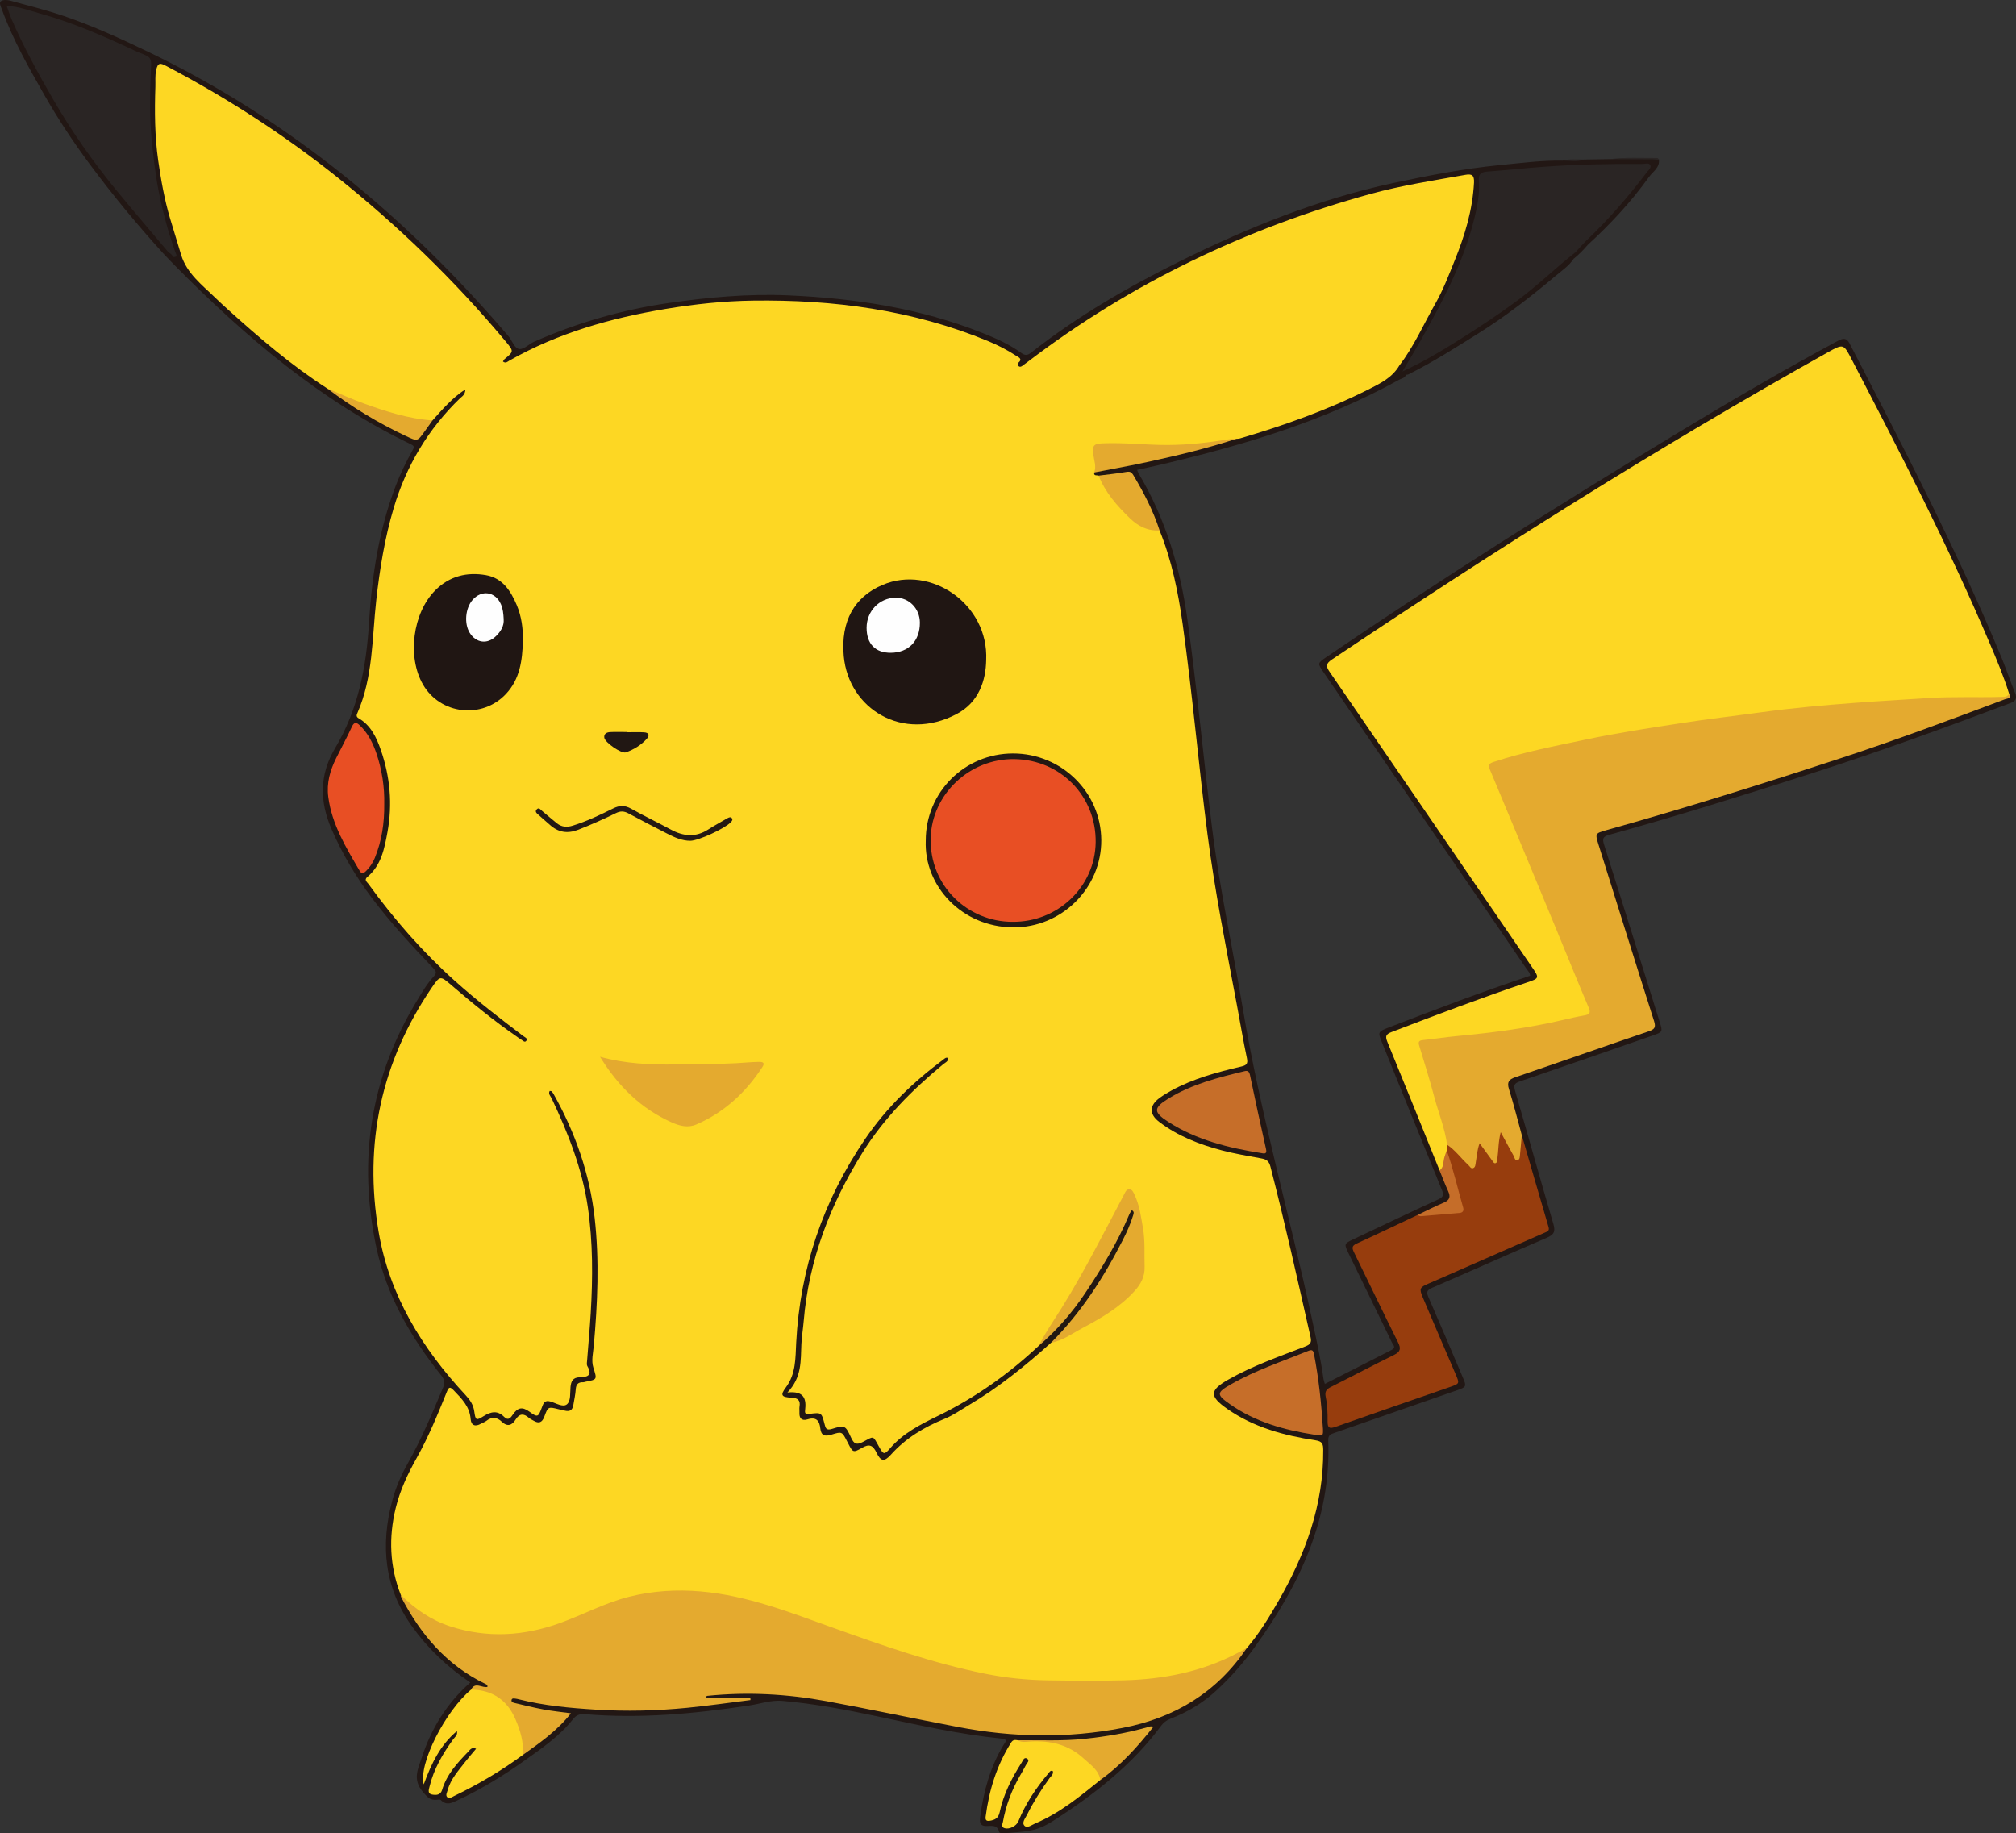 <?xml version="1.0" encoding="UTF-8"?>
<svg xmlns="http://www.w3.org/2000/svg" xmlns:xlink="http://www.w3.org/1999/xlink" width="303.13pt" height="275.66pt" viewBox="0 0 303.13 275.66" version="1.1">
<rect x="0" y="0" width="303.13" height="275.66" fill="#333333" stroke="none"/>
<defs>
<clipPath id="clip1">
  <path d="M 24 37 L 303.129 37 L 303.129 275.66 L 24 275.66 Z M 24 37 "/>
</clipPath>
</defs>
<g id="surface1">
<g clip-path="url(#clip1)" clip-rule="nonzero">
<path style=" stroke:none;fill-rule:evenodd;fill:rgb(13.33%,9.009%,7.835%);fill-opacity:1;" d="M 211.391 56.348 C 211.266 56.844 210.777 56.879 210.426 57.07 C 199.16 63.32 186.957 66.945 174.504 69.867 C 173.352 70.141 172.191 70.383 170.977 70.652 C 171.055 70.84 171.105 71.016 171.195 71.172 C 175.227 77.941 177.445 85.309 178.531 93.074 C 179.996 103.527 180.945 114.039 182.25 124.508 C 183.387 133.613 185.355 142.582 186.867 151.625 C 189.488 167.32 193.891 182.609 197.23 198.141 C 197.887 201.203 198.586 204.258 199.008 207.363 C 199.039 207.582 199.129 207.793 199.211 208.086 C 202.598 206.359 205.922 204.656 209.254 202.969 C 209.977 202.602 209.461 202.199 209.293 201.855 C 207.133 197.387 204.953 192.922 202.781 188.461 C 202.082 187.031 202.09 186.996 203.496 186.332 C 207.746 184.324 211.984 182.297 216.254 180.344 C 217.047 179.977 217.113 179.664 216.801 178.898 C 213.773 171.516 210.785 164.117 207.789 156.723 C 207.164 155.176 207.188 155.125 208.789 154.5 C 215.832 151.762 222.906 149.105 230.07 146.711 C 230.059 146.242 229.746 145.984 229.539 145.68 C 219.371 130.812 209.199 115.949 199.023 101.09 C 198.098 99.738 198.086 99.723 199.461 98.785 C 216.617 87.094 234.191 76.043 251.949 65.285 C 259.988 60.418 268.105 55.676 276.391 51.223 C 277.195 50.789 277.668 50.801 278.121 51.672 C 286.188 67.238 294.305 82.777 301.004 99.004 C 301.699 100.699 302.277 102.441 302.969 104.137 C 303.328 105.016 303.109 105.406 302.215 105.742 C 292.352 109.449 282.453 113.059 272.414 116.277 C 262.309 119.516 252.184 122.699 241.953 125.52 C 240.992 125.785 240.914 126.125 241.195 127.008 C 244.008 135.887 246.777 144.781 249.559 153.672 C 250.02 155.133 250.004 155.172 248.52 155.688 C 241.848 158.004 235.18 160.336 228.496 162.609 C 227.668 162.891 227.578 163.195 227.805 163.988 C 229.746 170.66 231.602 177.355 233.566 184.023 C 233.914 185.207 233.641 185.652 232.535 186.125 C 226.777 188.586 221.066 191.16 215.316 193.641 C 214.48 194.004 214.484 194.352 214.801 195.078 C 216.559 199.102 218.27 203.148 219.988 207.188 C 220.52 208.426 220.465 208.555 219.203 208.996 C 213.035 211.145 206.871 213.293 200.703 215.43 C 200.145 215.621 199.688 215.742 199.719 216.547 C 200.184 228.441 195.312 238.449 188.578 247.777 C 186.898 250.105 184.992 252.254 182.871 254.207 C 180.852 256.066 178.531 257.449 175.973 258.434 C 175.387 258.66 174.941 259.004 174.559 259.52 C 170.258 265.332 164.668 269.699 158.664 273.59 C 157.574 274.297 156.398 274.934 155.133 275.195 C 153.703 275.492 152.219 275.531 150.758 275.66 C 150.586 275.672 150.273 275.578 150.246 275.484 C 149.941 274.234 149.004 274.598 148.152 274.551 C 147.211 274.5 147.312 273.723 147.398 273.07 C 147.91 269.285 148.902 265.66 150.898 262.363 C 151.129 261.98 151.633 261.52 150.609 261.414 C 144.246 260.77 138.02 259.363 131.777 258.035 C 127.102 257.043 122.41 256.16 117.645 255.742 C 115.953 255.59 114.32 256.184 112.664 256.434 C 104.473 257.668 96.262 258.441 87.977 257.738 C 87.164 257.668 86.652 257.863 86.141 258.512 C 84.121 261.066 81.445 262.883 78.832 264.746 C 75.688 266.988 72.387 268.996 68.887 270.645 C 68.043 271.039 67.148 271.574 66.27 270.641 C 66.176 270.543 65.906 270.59 65.727 270.609 C 64.691 270.723 64.277 270.25 63.562 269.398 C 61.984 267.52 62.883 265.91 63.426 264.25 C 64.848 259.891 67.195 256.086 70.715 252.977 C 67.266 250.652 64.352 247.887 61.961 244.551 C 57.789 238.734 57.188 232.375 58.977 225.652 C 59.496 223.695 60.301 221.824 61.301 220.055 C 63.375 216.391 64.988 212.512 66.621 208.641 C 66.938 207.902 66.84 207.422 66.352 206.809 C 61.77 201.07 58.129 194.816 56.59 187.559 C 53.801 174.434 55.672 162.031 62.68 150.492 C 63.457 149.215 64.199 147.91 65.219 146.82 C 65.73 146.27 65.566 146.008 65.125 145.547 C 61.898 142.176 58.73 138.75 55.918 135.012 C 53.492 131.793 51.445 128.348 49.844 124.648 C 48.051 120.508 48.004 116.496 50.398 112.477 C 53.848 106.699 55.086 100.312 55.488 93.645 C 55.914 86.578 56.984 79.586 59.551 72.914 C 60.242 71.129 61.082 69.414 62.012 67.742 C 62.234 67.34 62.406 67.102 61.801 66.809 C 48.164 60.242 36.848 50.609 26.312 39.941 C 25.754 39.371 25.207 38.793 24.652 38.219 C 24.613 37.746 24.957 37.781 25.258 37.75 C 25.711 37.816 25.996 38.102 26.211 38.473 C 26.641 39.539 26.891 38.738 27.18 38.375 C 27.812 38.352 27.902 38.867 28.027 39.285 C 28.328 40.27 28.914 41.031 29.637 41.742 C 35.758 47.781 42.238 53.391 49.359 58.238 C 53.301 61.078 57.426 63.609 61.836 65.664 C 62.418 65.938 62.824 65.926 63.184 65.344 C 63.703 64.496 64.367 63.75 64.926 62.93 C 65.988 61.461 67.324 60.262 68.688 59.086 C 68.832 58.957 68.973 58.828 69.148 58.746 C 69.422 58.613 69.719 58.441 69.996 58.703 C 70.348 59.039 70.09 59.355 69.875 59.609 C 68.906 60.742 67.809 61.75 66.824 62.879 C 63.102 67.152 60.695 72.105 59.203 77.516 C 57.828 82.508 57.098 87.617 56.637 92.773 C 56.348 96.004 56.262 99.262 55.559 102.449 C 55.246 103.879 54.703 105.227 54.273 106.617 C 54.117 107.117 54.023 107.59 54.492 107.98 C 56.77 109.883 57.68 112.512 58.309 115.266 C 59.34 119.805 59.176 124.301 57.676 128.727 C 57.312 129.793 56.801 130.777 56.004 131.574 C 55.461 132.117 55.473 132.574 55.918 133.168 C 58.027 135.988 60.328 138.652 62.641 141.305 C 67.219 146.57 72.715 150.777 78.207 155 C 78.328 155.094 78.465 155.172 78.566 155.281 C 78.906 155.641 79.652 155.949 79.188 156.535 C 78.766 157.066 78.188 156.566 77.77 156.281 C 74.23 153.852 70.898 151.16 67.676 148.332 C 66.371 147.188 66.227 147.125 65.234 148.594 C 61.641 153.902 58.961 159.621 57.598 165.922 C 56.84 169.41 56.406 172.93 56.434 176.5 C 56.504 186.699 59.469 195.926 65.652 204.082 C 67.109 206.004 68.559 207.93 70.32 209.594 C 70.984 210.219 71.402 210.988 71.535 211.883 C 71.676 212.82 72.129 212.945 72.871 212.492 C 73.812 211.914 74.73 211.875 75.645 212.566 C 76.176 212.969 76.613 212.758 77.066 212.352 C 78.316 211.23 78.352 211.203 79.703 212.027 C 80.496 212.508 80.891 212.43 81.215 211.516 C 81.605 210.406 81.965 210.266 83.16 210.547 C 84.992 210.977 85.105 211.383 85.438 208.891 C 85.645 207.332 85.82 207.094 87.344 206.746 C 88.012 206.594 88.27 206.34 88.066 205.652 C 87.914 205.133 87.941 204.586 87.996 204.055 C 88.531 199.105 88.676 194.145 88.672 189.172 C 88.668 181.367 86.801 174.027 83.457 167.027 C 83.145 166.367 82.855 165.699 82.59 165.027 C 82.457 164.691 82.188 164.246 82.648 164.012 C 83.078 163.785 83.344 164.195 83.543 164.52 C 84.324 165.793 85.039 167.102 85.641 168.469 C 87.934 173.656 89.531 179.047 89.883 184.715 C 90.105 188.289 90.348 191.867 90.043 195.477 C 89.789 198.48 89.566 201.496 89.441 204.512 C 89.414 205.102 89.598 205.641 89.742 206.195 C 90.031 207.277 89.797 207.66 88.727 207.949 C 86.961 208.422 86.961 208.422 86.707 210.238 C 86.652 210.617 86.578 210.992 86.477 211.363 C 86.266 212.156 85.734 212.484 84.934 212.391 C 84.59 212.352 84.246 212.285 83.926 212.168 C 83.062 211.855 82.523 212.039 82.129 212.961 C 81.586 214.234 80.953 214.422 79.785 213.664 C 78.898 213.09 78.223 213.027 77.512 213.895 C 76.902 214.633 76.133 214.68 75.375 214.109 C 74.605 213.527 73.883 213.566 73.035 213.996 C 71.199 214.926 70.746 214.73 70.289 212.672 C 70.004 211.383 69.254 210.492 68.352 209.641 C 67.836 209.156 67.539 209.223 67.273 209.875 C 66.652 211.398 66 212.91 65.379 214.434 C 64.043 217.699 62.039 220.629 60.742 223.914 C 58.684 229.121 58.629 234.348 60.465 239.617 C 61.109 241.531 62.309 243.117 63.457 244.738 C 65.266 247.289 67.605 249.305 70.016 251.254 C 70.824 251.91 71.73 252.387 72.684 252.797 C 73.062 252.961 73.57 253.137 73.395 253.66 C 73.23 254.156 72.738 253.945 72.402 253.828 C 71.809 253.625 71.363 253.824 70.961 254.227 C 67.156 257.797 64.883 262.207 63.77 267.258 C 64.203 266.121 64.742 265.031 65.336 263.969 C 65.953 262.867 66.633 261.805 67.508 260.883 C 67.641 260.746 67.742 260.578 67.883 260.449 C 68.176 260.18 68.527 259.914 68.895 260.203 C 69.324 260.539 69 260.91 68.762 261.191 C 67.75 262.402 66.984 263.77 66.223 265.137 C 65.645 266.18 65.25 267.297 64.949 268.445 C 64.848 268.828 64.645 269.336 65.258 269.484 C 65.73 269.598 66.074 269.316 66.223 268.867 C 66.809 267.078 68.016 265.684 69.141 264.238 C 69.539 263.723 69.984 263.246 70.535 262.891 C 70.824 262.707 71.18 262.492 71.48 262.785 C 71.805 263.105 71.516 263.422 71.312 263.695 C 70.613 264.648 69.77 265.492 69.098 266.469 C 68.512 267.316 67.875 268.141 67.59 269.156 C 67.422 269.746 67.594 269.961 68.211 269.746 C 69.449 269.312 70.527 268.57 71.668 267.957 C 74.098 266.656 76.375 265.109 78.641 263.543 C 80.535 261.996 82.613 260.668 84.27 258.836 C 84.492 258.59 84.934 258.383 84.828 258.035 C 84.699 257.609 84.184 257.715 83.832 257.676 C 81.852 257.457 79.895 257.121 77.98 256.559 C 77.461 256.406 76.613 256.293 76.777 255.609 C 76.957 254.852 77.785 255.129 78.352 255.254 C 82.32 256.145 86.34 256.488 90.391 256.758 C 96.309 257.152 102.145 256.629 107.984 255.887 C 109.434 255.703 110.902 255.703 112.348 255.512 C 110.555 255.715 108.758 255.797 106.953 255.734 C 106.551 255.719 105.953 255.758 105.922 255.246 C 105.879 254.602 106.523 254.691 106.949 254.648 C 112.23 254.094 117.477 254.414 122.719 255.191 C 128.02 255.977 133.23 257.215 138.477 258.277 C 145.344 259.668 152.23 260.93 159.281 260.586 C 165.617 260.277 171.824 259.348 177.602 256.457 C 180.66 254.926 182.965 252.559 185.219 250.109 C 185.918 249.352 186.566 248.547 187.203 247.734 C 191.676 241.824 195.168 235.402 197.285 228.273 C 198.227 225.098 198.496 221.816 198.625 218.523 C 198.68 217.098 198.598 217.035 197.227 216.812 C 195.598 216.551 194.004 216.156 192.402 215.773 C 189.18 215.008 186.328 213.465 183.672 211.562 C 181.648 210.113 181.727 208.844 183.887 207.555 C 185.461 206.613 187.07 205.727 188.789 205.051 C 190.996 204.18 193.184 203.262 195.402 202.422 C 196.766 201.902 196.844 201.809 196.551 200.41 C 195.539 195.539 194.391 190.699 193.273 185.852 C 192.523 182.605 191.641 179.395 190.883 176.152 C 190.629 175.066 190.113 174.562 188.988 174.387 C 184.582 173.695 180.297 172.586 176.344 170.422 C 175.328 169.863 174.383 169.227 173.598 168.375 C 172.773 167.488 172.746 166.551 173.484 165.578 C 173.906 165.023 174.453 164.613 175.047 164.246 C 178.207 162.27 181.746 161.273 185.305 160.344 C 187.496 159.77 187.277 159.926 186.898 157.844 C 184.867 146.66 182.578 135.527 181.059 124.258 C 180.441 119.672 180.125 115.055 179.566 110.461 C 178.629 102.793 177.902 95.098 176.402 87.508 C 175.891 84.91 174.984 82.426 174.141 79.926 C 173.191 77.215 171.938 74.648 170.504 72.164 C 170.078 71.43 169.551 71.207 168.703 71.371 C 167.512 71.605 166.293 71.75 165.07 71.766 C 164.676 71.676 164.312 71.555 164.438 71.023 C 164.703 70.641 165.121 70.562 165.535 70.492 C 172.375 69.367 179.07 67.633 185.738 65.793 C 191.434 64.145 197.07 62.324 202.438 59.77 C 203.539 59.242 204.668 58.773 205.766 58.23 C 207.316 57.469 208.902 56.781 209.816 55.184 C 209.91 55.016 210.09 54.922 210.277 54.859 C 210.531 54.832 210.789 54.949 210.699 55.199 C 210.449 55.906 211.023 56.051 211.391 56.348 "/>
</g>
<path style=" stroke:none;fill-rule:evenodd;fill:rgb(13.33%,9.009%,7.835%);fill-opacity:1;" d="M 27.238 38.332 C 27.125 38.73 27.371 39.355 26.777 39.453 C 26.312 39.531 26.098 39.094 26.043 38.648 C 26.324 38.164 25.992 37.754 25.848 37.348 C 23.84 31.605 22.734 25.664 22.367 19.617 C 22.172 16.43 22 13.195 22.562 10.008 C 22.723 9.082 22.156 8.77 21.512 8.484 C 19.41 7.559 17.34 6.57 15.227 5.676 C 11.203 3.973 7.102 2.512 2.852 1.484 C 2.484 1.395 2.121 1.25 1.629 1.348 C 1.551 1.969 1.891 2.484 2.129 3.016 C 6.52 12.684 12.008 21.656 18.863 29.785 C 20.711 31.977 22.469 34.242 24.445 36.324 C 24.871 36.773 25.426 37.211 25.355 37.961 C 25.094 37.969 24.812 37.93 24.652 38.219 C 20.684 33.863 16.945 29.336 13.43 24.598 C 11 21.328 8.77 17.949 6.754 14.43 C 4.352 10.223 1.949 6.004 0.285 1.422 C 0.129 0.992 -0.188 0.43 0.152 0.172 C 0.465 -0.062 1.105 -0.02 1.547 0.098 C 4.254 0.832 6.977 1.52 9.629 2.418 C 14.035 3.918 18.266 5.855 22.461 7.879 C 43.648 18.09 61.277 32.789 76.477 50.574 C 77.035 51.227 77.32 52.402 78.113 52.473 C 78.809 52.535 79.559 51.715 80.324 51.375 C 86.789 48.52 93.527 46.574 100.52 45.562 C 106.469 44.699 112.449 44.148 118.477 44.406 C 128.539 44.84 138.398 46.336 147.816 50.098 C 149.809 50.895 151.766 51.77 153.508 53.031 C 154.117 53.473 154.469 53.469 155.051 53.012 C 161.992 47.547 169.594 43.152 177.492 39.246 C 187.727 34.184 198.262 29.934 209.461 27.527 C 214.812 26.379 220.188 25.336 225.648 24.809 C 228.73 24.512 231.805 24.098 234.914 24.152 C 236.008 23.926 237.129 24.223 238.223 23.984 L 242.031 23.926 C 244.496 23.809 246.965 23.75 249.43 23.957 C 249.605 25.211 248.535 25.785 247.949 26.602 C 245.262 30.355 242.125 33.711 238.727 36.828 C 238.336 36.988 238.082 37.312 237.785 37.582 C 237.559 37.785 237.332 37.992 237.023 37.711 C 237.012 37.039 237.547 36.715 237.945 36.332 C 241.031 33.352 243.938 30.211 246.543 26.801 C 246.934 26.285 247.348 25.789 247.691 25.215 C 247.363 24.812 246.953 24.961 246.602 24.949 C 242.355 24.812 238.117 25.008 233.883 25.215 C 230.492 25.379 227.102 25.703 223.727 26.105 C 222.965 26.195 222.672 26.559 222.672 27.305 C 222.68 32.324 221.012 36.934 219 41.406 C 216.871 46.148 214.414 50.73 211.535 55.285 C 219.148 51.156 226.316 46.676 232.742 41.078 C 233.578 40.348 234.402 39.609 235.219 38.859 C 235.684 38.438 236.121 37.895 236.859 37.93 C 237.145 38.344 236.742 38.59 236.625 38.906 C 235.902 39.992 234.805 40.723 233.848 41.523 C 230.164 44.625 226.359 47.582 222.262 50.145 C 218.836 52.289 215.43 54.461 211.809 56.27 C 211.652 56.348 211.531 56.336 211.391 56.348 C 210.062 56.582 210.406 55.645 210.414 54.949 C 210.324 54.66 210.453 54.418 210.602 54.195 C 212.133 51.902 213.328 49.422 214.699 47.039 C 216.23 44.371 217.387 41.551 218.582 38.746 C 220.059 35.285 221.051 31.676 221.34 27.895 C 221.43 26.691 221.223 26.445 219.992 26.66 C 213.355 27.812 206.746 29.059 200.312 31.121 C 186.598 35.516 173.77 41.738 161.695 49.551 C 159.316 51.09 157.102 52.863 154.836 54.559 C 154.527 54.785 154.238 55.047 153.887 55.203 C 153.324 55.453 152.84 55.387 152.883 54.648 C 152.93 53.922 152.48 53.625 151.98 53.332 C 150.289 52.348 148.508 51.555 146.68 50.863 C 140.566 48.555 134.258 47.062 127.77 46.277 C 123.516 45.766 119.242 45.316 114.973 45.43 C 103.82 45.715 92.891 47.352 82.48 51.625 C 80.672 52.367 78.953 53.289 77.227 54.199 C 76.922 54.359 76.641 54.566 76.293 54.629 C 76.023 54.68 75.742 54.68 75.602 54.383 C 75.488 54.145 75.629 53.945 75.77 53.758 C 76.031 53.402 76.648 53.273 76.566 52.719 C 76.488 52.168 76.023 51.812 75.684 51.402 C 71.535 46.336 67 41.621 62.27 37.102 C 53.078 28.32 43.027 20.664 32.07 14.207 C 29.766 12.844 27.406 11.574 25.055 10.293 C 24.195 9.824 23.949 9.953 23.715 10.926 C 23.66 11.148 23.621 11.375 23.613 11.602 C 23.324 19.418 24.059 27.113 26.359 34.617 C 26.629 35.492 26.879 36.379 27.215 37.234 C 27.352 37.586 27.492 37.961 27.238 38.332 "/>
<path style=" stroke:none;fill-rule:evenodd;fill:rgb(16.479%,14.502%,14.11%);fill-opacity:1;" d="M 249.43 23.957 C 246.965 23.945 244.496 23.938 242.031 23.926 C 244.41 23.633 246.805 23.766 249.195 23.758 C 249.273 23.758 249.352 23.891 249.43 23.957 "/>
<path style=" stroke:none;fill-rule:evenodd;fill:rgb(13.33%,9.009%,7.835%);fill-opacity:1;" d="M 237.07 37.73 C 237.797 37.75 237.973 36.758 238.727 36.828 C 238.094 37.59 237.387 38.277 236.625 38.906 C 236.699 38.59 236.77 38.273 236.844 37.961 C 236.789 37.754 236.867 37.68 237.07 37.73 "/>
<path style=" stroke:none;fill-rule:evenodd;fill:rgb(16.479%,14.502%,14.11%);fill-opacity:1;" d="M 238.223 23.984 C 237.137 24.398 236.02 24.137 234.914 24.152 C 236.004 23.871 237.113 23.965 238.223 23.984 "/>
<path style=" stroke:none;fill-rule:evenodd;fill:rgb(99.219%,84.375%,13.719%);fill-opacity:1;" d="M 27.238 38.332 C 26.676 36.48 26.105 34.633 25.555 32.781 C 24.719 29.953 24.207 27.047 23.789 24.141 C 23.262 20.465 23.238 16.738 23.363 13.027 C 23.391 12.211 23.297 11.414 23.477 10.562 C 23.73 9.363 24.117 9.461 24.973 9.91 C 34.039 14.668 42.609 20.188 50.617 26.566 C 59.863 33.934 68.309 42.121 75.906 51.18 C 75.957 51.238 76.004 51.297 76.055 51.355 C 77.27 52.836 77.27 52.836 75.855 54.004 C 75.754 54.09 75.699 54.238 75.625 54.355 C 76.043 54.691 76.316 54.375 76.59 54.219 C 83.898 50.062 91.844 47.824 100.07 46.453 C 104.414 45.73 108.797 45.258 113.191 45.199 C 125.34 45.031 137.215 46.598 148.539 51.27 C 150.023 51.883 151.453 52.613 152.801 53.496 C 153.164 53.734 153.812 53.949 153.117 54.551 C 152.965 54.684 152.984 54.906 153.16 55.055 C 153.336 55.203 153.52 55.145 153.684 55.031 C 153.996 54.809 154.301 54.578 154.605 54.348 C 170.098 42.547 187.34 34.32 206.074 29.16 C 210.758 27.871 215.562 27.137 220.34 26.285 C 221.289 26.113 221.691 26.332 221.637 27.438 C 221.43 31.547 220.254 35.41 218.727 39.18 C 217.844 41.352 217.008 43.574 215.852 45.602 C 214.062 48.73 212.629 52.066 210.414 54.949 C 209.34 56.785 207.547 57.656 205.73 58.57 C 199.547 61.68 193.062 63.969 186.445 65.922 C 186.266 65.973 186.066 65.965 185.879 65.984 C 181.641 67.094 177.32 67.434 172.965 67.227 C 170.789 67.121 168.621 66.973 166.441 67.016 C 164.785 67.047 164.703 67.176 164.805 68.793 C 164.855 69.543 165.332 70.391 164.52 71.043 C 164.445 71.629 164.938 71.406 165.195 71.52 C 165.461 71.625 165.617 71.828 165.73 72.082 C 166.836 74.441 168.582 76.297 170.453 78.055 C 171.258 78.805 172.223 79.23 173.289 79.438 C 173.66 79.508 174.066 79.441 174.355 79.758 C 176.199 84.285 177.148 89.027 177.828 93.848 C 179.297 104.332 180.199 114.883 181.551 125.379 C 182.664 134.02 184.379 142.566 185.984 151.125 C 186.488 153.789 186.93 156.469 187.492 159.121 C 187.68 160.008 187.355 160.188 186.605 160.367 C 182.996 161.215 179.414 162.176 176.133 163.973 C 175.531 164.305 174.938 164.66 174.383 165.062 C 172.805 166.211 172.754 167.5 174.293 168.68 C 177.102 170.828 180.348 172.078 183.727 172.969 C 185.68 173.48 187.684 173.809 189.672 174.18 C 190.41 174.316 190.809 174.57 191.023 175.406 C 193.223 183.914 195.121 192.488 197.062 201.055 C 197.246 201.871 197.004 202.164 196.258 202.453 C 192.34 203.969 188.363 205.348 184.691 207.434 C 181.836 209.059 181.836 209.949 184.531 211.836 C 188.531 214.629 193.078 215.848 197.793 216.562 C 198.828 216.719 198.961 217.109 198.965 218.02 C 199.02 226.27 196.289 233.684 192.242 240.711 C 190.812 243.195 189.328 245.648 187.449 247.832 C 185.02 249.926 181.988 250.684 179.039 251.602 C 175.605 252.668 172.043 252.844 168.492 252.973 C 165.703 253.074 162.906 252.965 160.113 253 C 153.676 253.074 147.395 252.102 141.211 250.34 C 134.289 248.363 127.531 245.906 120.766 243.469 C 115.496 241.57 110.164 239.926 104.539 239.496 C 99.645 239.121 94.926 239.945 90.418 241.863 C 87.387 243.152 84.379 244.516 81.176 245.289 C 75.359 246.695 69.715 246.285 64.371 243.371 C 62.742 242.48 61.27 241.414 60.262 239.805 C 58.59 235.539 58.422 231.168 59.5 226.754 C 60.145 224.102 61.293 221.637 62.629 219.266 C 64.434 216.059 65.82 212.66 67.195 209.258 C 67.473 208.566 67.645 208.449 68.223 209.051 C 69.418 210.297 70.621 211.477 70.766 213.359 C 70.84 214.324 71.453 214.57 72.312 214.07 C 72.574 213.918 72.883 213.828 73.121 213.645 C 73.949 213 74.711 213.062 75.461 213.777 C 76.27 214.551 76.977 214.336 77.516 213.461 C 78.094 212.52 78.742 212.492 79.527 213.184 C 79.727 213.355 79.98 213.469 80.211 213.605 C 81.023 214.09 81.52 213.906 81.855 212.984 C 82.406 211.484 82.445 211.504 83.98 211.887 C 84.316 211.969 84.652 212.031 84.988 212.113 C 85.699 212.285 86.086 211.984 86.203 211.285 C 86.332 210.492 86.52 209.703 86.57 208.906 C 86.617 208.145 86.934 207.801 87.688 207.832 C 87.797 207.84 87.91 207.781 88.023 207.758 C 89.805 207.418 89.789 207.426 89.227 205.66 C 88.879 204.566 89.184 203.453 89.281 202.363 C 89.855 195.949 90.137 189.535 89.414 183.117 C 88.664 176.453 86.484 170.254 83.199 164.426 C 83.125 164.297 83.02 164.184 82.91 164.078 C 82.867 164.039 82.773 164.051 82.652 164.031 C 82.402 164.492 82.785 164.801 82.945 165.141 C 85.422 170.371 87.543 175.727 88.387 181.5 C 89.16 186.785 89.141 192.102 88.824 197.418 C 88.684 199.746 88.465 202.07 88.293 204.398 C 88.27 204.738 88.176 205.156 88.324 205.414 C 89.172 206.883 88.215 207.059 87.145 207.086 C 86.145 207.113 85.863 207.691 85.785 208.547 C 85.703 209.457 85.855 210.652 85.238 211.156 C 84.637 211.641 83.582 210.965 82.758 210.727 C 81.871 210.477 81.707 211.012 81.48 211.613 C 80.93 213.09 80.863 213.172 79.574 212.238 C 78.504 211.465 77.824 211.668 77.137 212.664 C 76.824 213.109 76.465 213.703 75.797 213.035 C 74.809 212.039 73.82 212.242 72.727 212.926 C 71.598 213.633 71.504 213.574 71.312 212.215 C 71.168 211.207 70.672 210.484 69.996 209.758 C 63.473 202.738 58.562 194.824 56.93 185.215 C 54.676 171.934 57.328 159.68 64.906 148.52 C 66.172 146.66 66.211 146.695 67.887 148.137 C 71.051 150.855 74.277 153.492 77.715 155.867 C 77.934 156.02 78.145 156.195 78.379 156.316 C 78.621 156.445 78.91 156.84 79.152 156.465 C 79.371 156.121 78.922 155.961 78.703 155.797 C 75.199 153.141 71.707 150.453 68.43 147.516 C 63.543 143.137 59.242 138.211 55.391 132.898 C 55.176 132.605 54.703 132.305 55.242 131.852 C 57.336 130.09 57.809 127.582 58.266 125.098 C 59.031 120.906 58.656 116.777 57.266 112.773 C 56.613 110.898 55.773 109.062 53.918 107.992 C 53.559 107.781 53.594 107.543 53.734 107.227 C 56.117 101.805 55.938 95.945 56.578 90.23 C 57.102 85.551 57.848 80.914 59.195 76.395 C 61.086 70.039 64.379 64.512 69.164 59.887 C 69.469 59.594 69.941 59.387 69.973 58.566 C 68.871 59.234 68.07 60.004 67.289 60.77 C 66.496 61.547 65.781 62.398 65.031 63.215 C 64.055 63.691 63.066 63.34 62.137 63.137 C 57.621 62.141 53.199 60.852 49.211 58.41 C 43.867 54.969 39.059 50.859 34.355 46.613 C 33.676 46 33 45.383 32.344 44.746 C 30.371 42.82 28.105 41.133 27.238 38.332 "/>
<path style=" stroke:none;fill-rule:evenodd;fill:rgb(99.219%,84.375%,13.719%);fill-opacity:1;" d="M 216.453 175.969 C 213.844 169.523 211.25 163.074 208.605 156.645 C 208.266 155.816 208.387 155.5 209.234 155.176 C 216.016 152.578 222.801 150.012 229.68 147.695 C 231.445 147.102 231.465 147.031 230.387 145.461 C 220.254 130.66 210.125 115.859 199.965 101.078 C 199.359 100.203 199.32 99.805 200.281 99.16 C 224.586 82.867 249.301 67.238 274.852 52.965 C 277.188 51.656 277.207 51.695 278.422 54.035 C 285.719 68.074 292.98 82.133 299.172 96.707 C 300.23 99.203 301.289 101.699 302.09 104.293 C 302.137 104.836 301.711 104.906 301.352 104.977 C 300.977 105.055 300.598 105.113 300.215 105.113 C 296.125 105.125 292.035 105.051 287.949 105.34 C 284.406 105.586 280.859 105.781 277.32 106.086 C 270.312 106.688 263.328 107.516 256.371 108.539 C 246.832 109.945 237.324 111.496 227.973 113.883 C 227.117 114.102 226.273 114.344 225.441 114.637 C 224.25 115.062 224.156 115.223 224.664 116.383 C 226.148 119.781 227.551 123.215 228.969 126.641 C 232.297 134.699 235.621 142.762 238.938 150.824 C 239.613 152.469 239.488 152.699 237.773 153.105 C 231.812 154.52 225.773 155.488 219.68 156.082 C 218.078 156.238 216.484 156.414 214.887 156.57 C 213.781 156.68 213.656 156.859 213.98 157.984 C 215.137 162.027 216.348 166.055 217.52 170.098 C 217.699 170.723 217.91 171.336 217.871 172.004 C 217.863 172.324 217.855 172.652 217.777 172.969 C 217.539 173.727 217.465 174.531 217.227 175.289 C 217.117 175.641 217.09 176.172 216.453 175.969 "/>
<path style=" stroke:none;fill-rule:evenodd;fill:rgb(89.452%,66.602%,18.431%);fill-opacity:1;" d="M 217.59 172.113 C 217.258 169.684 216.332 167.414 215.699 165.066 C 215.004 162.453 214.207 159.867 213.414 157.281 C 213.238 156.711 213.277 156.457 213.938 156.387 C 215.672 156.207 217.402 155.938 219.137 155.773 C 224.477 155.27 229.781 154.578 235.008 153.359 C 236.082 153.109 237.156 152.855 238.238 152.672 C 239.047 152.531 239.211 152.281 238.863 151.469 C 237.234 147.645 235.688 143.785 234.098 139.945 C 230.758 131.879 227.422 123.809 224.039 115.754 C 223.719 114.984 223.926 114.785 224.617 114.555 C 229.109 113.07 233.746 112.191 238.359 111.215 C 243.117 110.207 247.926 109.48 252.727 108.738 C 256.816 108.105 260.93 107.633 265.027 107.07 C 269.66 106.438 274.316 106.027 278.98 105.676 C 282.621 105.402 286.273 105.203 289.914 104.961 C 293.59 104.719 297.25 104.887 300.914 104.789 C 301.379 104.777 301.852 104.824 302.09 104.293 C 302.539 105.051 301.805 105.012 301.469 105.141 C 293.316 108.203 285.156 111.25 276.883 113.965 C 265.16 117.809 253.395 121.504 241.516 124.828 C 239.859 125.293 239.84 125.344 240.34 126.945 C 243.117 135.797 245.875 144.656 248.699 153.496 C 249.023 154.5 248.777 154.77 247.867 155.078 C 241.176 157.352 234.512 159.695 227.824 161.977 C 226.867 162.305 226.57 162.715 226.887 163.738 C 227.602 166.035 228.188 168.367 228.824 170.688 C 229.07 171.746 228.887 172.805 228.793 173.859 C 228.762 174.199 228.605 174.551 228.227 174.645 C 227.801 174.75 227.617 174.395 227.445 174.105 C 226.844 173.094 226.219 172.09 225.738 170.797 C 225.672 172.031 225.617 173.109 225.418 174.168 C 225.355 174.512 225.312 174.887 224.941 175.023 C 224.477 175.195 224.262 174.789 224.027 174.512 C 223.508 173.902 223.09 173.215 222.578 172.477 C 222.402 173.387 222.348 174.266 222.109 175.098 C 221.879 175.914 221.383 176.098 220.773 175.527 C 219.637 174.465 218.41 173.473 217.59 172.113 "/>
<path style=" stroke:none;fill-rule:evenodd;fill:rgb(89.452%,66.602%,18.431%);fill-opacity:1;" d="M 60.262 239.805 C 62.41 241.922 64.844 243.617 67.727 244.547 C 73.293 246.34 78.793 246.004 84.273 244.012 C 87.75 242.746 91.023 240.973 94.637 240.074 C 98.18 239.191 101.734 238.969 105.387 239.289 C 112.363 239.898 118.777 242.43 125.262 244.75 C 132.758 247.434 140.273 250.07 148.098 251.652 C 151.191 252.277 154.34 252.605 157.496 252.652 C 161.324 252.707 165.152 252.746 168.977 252.648 C 174.938 252.492 180.699 251.383 186.035 248.562 C 186.504 248.316 186.977 248.074 187.449 247.832 C 182.938 254.484 176.633 258.297 168.785 259.809 C 160.523 261.402 152.293 261.246 144.066 259.672 C 137.469 258.414 130.895 257.008 124.289 255.789 C 118.363 254.699 112.379 254.367 106.363 254.984 C 106.27 254.992 106.176 255.059 106.082 255.305 L 112.82 255.305 C 112.824 255.41 112.832 255.512 112.84 255.617 C 109.676 256.012 106.523 256.469 103.352 256.781 C 98.781 257.23 94.199 257.344 89.605 257.059 C 85.715 256.82 81.84 256.469 78.043 255.512 C 77.859 255.465 77.672 255.418 77.48 255.398 C 77.266 255.379 76.98 255.309 76.918 255.609 C 76.859 255.898 77.137 256 77.348 256.051 C 78.793 256.391 80.238 256.754 81.703 257.027 C 83.004 257.266 84.324 257.402 85.848 257.609 C 83.77 260.246 81.18 262.039 78.621 263.867 C 78.27 263.539 78.359 263.094 78.316 262.688 C 78.133 261.035 77.684 259.457 76.914 257.992 C 75.941 256.125 74.43 254.938 72.34 254.5 C 71.832 254.395 71.254 254.457 70.832 254.047 C 71.438 252.801 72.504 253.848 73.297 253.637 C 73.32 253.297 73.105 253.25 72.949 253.176 C 67.156 250.367 63.227 245.746 60.324 240.137 C 60.273 240.043 60.281 239.918 60.262 239.805 "/>
<path style=" stroke:none;fill-rule:evenodd;fill:rgb(59.18%,23.926%,5.099%);fill-opacity:1;" d="M 217.59 172.113 C 218.832 172.941 219.691 174.172 220.777 175.164 C 220.992 175.359 221.156 175.75 221.492 175.641 C 221.855 175.523 221.848 175.105 221.902 174.773 C 222.062 173.855 222.102 172.91 222.477 171.895 C 223.172 172.848 223.801 173.703 224.418 174.562 C 224.531 174.719 224.633 174.938 224.836 174.898 C 225.102 174.848 225.098 174.578 225.133 174.348 C 225.324 173.043 225.27 171.703 225.652 170.23 C 226.352 171.516 226.957 172.652 227.586 173.773 C 227.734 174.043 227.773 174.566 228.211 174.434 C 228.539 174.332 228.527 173.871 228.559 173.527 C 228.645 172.578 228.734 171.633 228.824 170.688 C 230.16 175.293 231.488 179.898 232.844 184.5 C 233.012 185.062 232.656 185.172 232.312 185.32 C 227.211 187.562 222.102 189.801 216.996 192.039 C 216.262 192.359 215.527 192.688 214.789 193 C 213.48 193.559 213.371 193.75 213.926 195.055 C 215.551 198.887 217.188 202.715 218.836 206.535 C 219.488 208.051 219.5 208.035 217.996 208.555 C 212.266 210.539 206.527 212.52 200.809 214.539 C 199.883 214.867 199.613 214.699 199.621 213.711 C 199.633 212.492 199.594 211.25 199.344 210.066 C 199.152 209.168 199.484 208.855 200.184 208.508 C 203.328 206.934 206.434 205.281 209.59 203.734 C 210.594 203.242 210.688 202.77 210.199 201.805 C 207.965 197.328 205.809 192.809 203.602 188.316 C 203.305 187.711 203.207 187.336 203.977 186.984 C 207.066 185.574 210.129 184.105 213.203 182.656 C 215.02 182.473 216.828 182.211 218.648 182.094 C 219.484 182.043 219.711 181.715 219.504 180.93 C 218.992 178.977 218.41 177.043 217.883 175.094 C 217.695 174.395 217.488 173.703 217.531 172.969 C 217.555 172.684 217.57 172.398 217.59 172.113 "/>
<path style=" stroke:none;fill-rule:evenodd;fill:rgb(16.479%,14.502%,14.11%);fill-opacity:1;" d="M 25.355 37.961 C 22.711 34.816 20.027 31.699 17.426 28.52 C 13.945 24.266 10.793 19.777 8.035 15.02 C 5.754 11.086 3.574 7.102 1.758 2.93 C 1.484 2.305 1.281 1.648 1.004 0.883 C 2.832 0.965 4.422 1.59 6.031 2.035 C 10.824 3.363 15.375 5.336 19.875 7.434 C 20.184 7.578 20.492 7.738 20.812 7.859 C 22.973 8.688 22.762 8.676 22.668 10.988 C 22.539 14.188 22.469 17.395 22.77 20.605 C 23.027 23.336 23.332 26.047 23.855 28.73 C 24.465 31.836 25.293 34.891 26.344 37.879 C 26.453 38.184 26.855 38.672 26.043 38.648 C 25.895 38.34 25.664 38.109 25.355 37.961 "/>
<path style=" stroke:none;fill-rule:evenodd;fill:rgb(99.219%,84.375%,13.719%);fill-opacity:1;" d="M 70.832 254.047 C 74.012 254.082 76.238 255.586 77.492 258.473 C 78.234 260.18 78.77 261.961 78.621 263.867 C 75.379 266.25 71.93 268.285 68.309 270.031 C 67.988 270.184 67.57 270.508 67.258 270.227 C 66.953 269.949 67.219 269.508 67.316 269.148 C 67.777 267.469 68.941 266.227 69.961 264.898 C 70.465 264.246 71.016 263.629 71.59 262.938 C 70.922 262.648 70.676 263.102 70.426 263.359 C 68.773 265.062 67.16 266.801 66.465 269.16 C 66.23 269.945 65.531 269.922 64.965 269.824 C 64.246 269.703 64.477 269.086 64.59 268.617 C 65.227 265.969 66.578 263.68 68.156 261.5 C 68.414 261.148 68.855 260.895 68.699 260.289 C 66.203 262.363 64.852 265.195 63.715 268.297 C 62.898 265.242 66.938 257.293 70.832 254.047 "/>
<path style=" stroke:none;fill-rule:evenodd;fill:rgb(99.219%,84.375%,13.719%);fill-opacity:1;" d="M 165.453 267.633 C 162.387 270.098 159.355 272.609 155.684 274.156 C 155.156 274.379 154.469 274.949 154.039 274.512 C 153.59 274.043 154.176 273.375 154.438 272.848 C 155.391 270.93 156.531 269.121 157.789 267.387 C 158.02 267.07 158.418 266.809 158.316 266.312 C 157.961 266.121 157.824 266.422 157.672 266.602 C 155.805 268.797 154.215 271.168 153.125 273.848 C 152.836 274.562 151.77 275.094 151.07 274.891 C 150.48 274.723 150.734 274.273 150.797 273.949 C 151.246 271.488 152.105 269.172 153.359 267.008 C 153.664 266.477 153.98 265.949 154.25 265.406 C 154.398 265.098 154.895 264.719 154.438 264.426 C 153.992 264.137 153.812 264.703 153.629 264.996 C 152.141 267.324 150.879 269.77 150.309 272.492 C 150.117 273.398 149.598 273.641 148.832 273.766 C 148.301 273.855 148.141 273.641 148.203 273.148 C 148.719 269.164 149.879 265.402 152.051 261.984 C 152.32 261.555 152.652 261.602 153.039 261.664 C 154.855 261.863 156.688 261.617 158.504 261.848 C 158.805 261.887 159.121 261.84 159.41 261.957 C 161.797 262.914 163.781 264.402 165.332 266.457 C 165.598 266.812 165.699 267.211 165.453 267.633 "/>
<path style=" stroke:none;fill-rule:evenodd;fill:rgb(91.014%,30.98%,14.11%);fill-opacity:1;" d="M 57.777 120.871 C 57.812 123.781 57.398 126.441 56.363 128.992 C 56.051 129.75 55.613 130.402 55.031 130.977 C 54.664 131.336 54.402 131.48 54.078 130.93 C 52.027 127.43 49.91 123.977 49.363 119.828 C 49.086 117.715 49.641 115.82 50.555 113.98 C 51.336 112.402 52.184 110.863 52.914 109.266 C 53.273 108.477 53.652 108.641 54.098 109.062 C 55.32 110.223 56.062 111.691 56.594 113.258 C 57.449 115.777 57.832 118.375 57.777 120.871 "/>
<path style=" stroke:none;fill-rule:evenodd;fill:rgb(77.734%,43.138%,16.089%);fill-opacity:1;" d="M 189.762 173.395 C 184.801 172.613 179.957 171.441 175.664 168.684 C 173.391 167.219 173.41 166.582 175.684 165.176 C 179.211 162.996 183.176 162.016 187.145 161.055 C 187.664 160.93 187.848 161.156 187.961 161.691 C 188.73 165.379 189.527 169.062 190.355 172.738 C 190.496 173.363 190.32 173.512 189.762 173.395 "/>
<path style=" stroke:none;fill-rule:evenodd;fill:rgb(77.734%,43.138%,16.089%);fill-opacity:1;" d="M 198.926 214.859 C 198.957 215.93 198.957 215.93 197.57 215.711 C 193.078 215.004 188.773 213.816 184.977 211.16 C 182.891 209.699 182.875 209.414 185.07 208.152 C 188.773 206.035 192.805 204.695 196.738 203.109 C 197.258 202.902 197.469 203.008 197.578 203.59 C 198.281 207.23 198.676 210.91 198.926 214.859 "/>
<path style=" stroke:none;fill-rule:evenodd;fill:rgb(89.452%,66.602%,18.431%);fill-opacity:1;" d="M 165.453 267.633 C 165.188 266.105 163.945 265.332 162.93 264.395 C 160.66 262.297 157.926 261.688 154.93 261.848 C 154.305 261.883 153.633 262.043 153.039 261.664 C 156.395 261.629 159.754 261.809 163.109 261.445 C 166.309 261.105 169.461 260.582 172.551 259.695 C 172.805 259.625 173.047 259.484 173.426 259.641 C 171.051 262.621 168.551 265.422 165.453 267.633 "/>
<path style=" stroke:none;fill-rule:evenodd;fill:rgb(89.452%,66.602%,18.431%);fill-opacity:1;" d="M 164.523 71.043 C 164.883 70.137 164.504 69.246 164.398 68.371 C 164.23 66.98 164.414 66.719 165.852 66.656 C 169.094 66.523 172.324 66.918 175.566 66.91 C 178.73 66.898 181.852 66.531 184.965 66.02 C 185.262 65.973 185.574 65.992 185.879 65.984 C 181.598 67.395 177.223 68.438 172.828 69.402 C 170.074 70.012 167.293 70.5 164.523 71.043 "/>
<path style=" stroke:none;fill-rule:evenodd;fill:rgb(89.452%,66.602%,18.431%);fill-opacity:1;" d="M 174.359 79.758 C 172.57 79.852 171.141 79.137 169.871 77.906 C 167.945 76.035 166.195 74.059 165.195 71.516 C 166.594 71.336 168 71.199 169.387 70.953 C 169.914 70.859 170.156 71.016 170.395 71.418 C 171.98 74.07 173.406 76.805 174.359 79.758 "/>
<path style=" stroke:none;fill-rule:evenodd;fill:rgb(89.452%,66.602%,18.431%);fill-opacity:1;" d="M 49.211 58.406 C 51.066 59.176 52.902 60.016 54.789 60.695 C 58.109 61.895 61.473 62.965 65.031 63.215 C 64.633 63.77 64.234 64.328 63.836 64.887 C 62.762 66.391 62.77 66.375 61.031 65.559 C 56.84 63.59 52.906 61.199 49.211 58.406 "/>
<path style=" stroke:none;fill-rule:evenodd;fill:rgb(77.344%,42.747%,16.089%);fill-opacity:1;" d="M 217.535 172.969 C 218.527 175.789 219.176 178.711 220.008 181.578 C 220.145 182.047 219.938 182.332 219.469 182.375 C 217.551 182.547 215.629 182.699 213.707 182.859 C 213.512 182.875 213.332 182.82 213.203 182.656 C 214.508 182.035 215.793 181.375 217.121 180.812 C 217.992 180.438 218.133 179.945 217.754 179.117 C 217.277 178.09 216.883 177.02 216.453 175.969 C 217.09 175.539 216.98 174.832 217.129 174.215 C 217.23 173.793 217.395 173.383 217.535 172.969 "/>
<path style=" stroke:none;fill-rule:evenodd;fill:rgb(16.479%,14.502%,14.11%);fill-opacity:1;" d="M 237.07 37.73 C 236.996 37.809 236.922 37.883 236.844 37.961 C 233.918 40.27 231.25 42.879 228.254 45.109 C 225.254 47.344 222.133 49.383 218.973 51.367 C 216.422 52.969 213.828 54.492 210.871 55.855 C 211.852 54.191 212.746 52.73 213.59 51.234 C 217.145 44.914 220.551 38.527 222.031 31.32 C 222.316 29.93 222.48 28.531 222.363 27.121 C 222.277 26.121 222.805 25.855 223.621 25.797 C 226.504 25.586 229.371 25.266 232.25 25.062 C 237.125 24.719 241.996 24.613 246.879 24.652 C 247.316 24.656 247.941 24.406 248.148 24.836 C 248.336 25.219 247.832 25.621 247.562 25.973 C 244.844 29.562 241.902 32.957 238.637 36.062 C 238.086 36.59 237.594 37.176 237.07 37.73 "/>
<path style=" stroke:none;fill-rule:evenodd;fill:rgb(12.547%,8.617%,7.446%);fill-opacity:1;" d="M 148.285 99.25 C 148.238 102.297 147.188 105.586 143.879 107.344 C 135.758 111.66 127.598 106.578 126.871 98.656 C 126.391 93.379 128.473 89.738 132.711 87.945 C 139.973 84.871 148.672 90.863 148.285 99.25 "/>
<path style=" stroke:none;fill-rule:evenodd;fill:rgb(12.547%,8.617%,7.446%);fill-opacity:1;" d="M 78.625 96.387 C 78.531 99.289 78.199 102.094 76.059 104.363 C 72.484 108.148 66.227 107.453 63.609 102.938 C 61.195 98.773 62.051 92.145 65.469 88.742 C 67.586 86.629 70.199 85.977 73.07 86.48 C 75.582 86.922 76.801 88.859 77.707 90.996 C 78.426 92.707 78.656 94.531 78.625 96.387 "/>
<path style=" stroke:none;fill-rule:evenodd;fill:rgb(89.452%,66.602%,18.431%);fill-opacity:1;" d="M 90.223 158.891 C 93.957 159.938 97.77 160.102 101.547 160.051 C 104.594 160.008 107.652 160.02 110.695 159.859 C 111.832 159.797 112.969 159.676 114.113 159.66 C 114.723 159.652 115.047 159.805 114.637 160.43 C 112.145 164.254 108.914 167.242 104.691 169.078 C 103.438 169.621 102.191 169.289 101.035 168.777 C 96.359 166.699 92.898 163.266 90.223 158.891 "/>
<path style=" stroke:none;fill-rule:evenodd;fill:rgb(89.452%,66.602%,18.431%);fill-opacity:1;" d="M 156.23 202.312 C 157.211 200.281 158.523 198.449 159.703 196.543 C 161.391 193.816 162.961 191.023 164.477 188.203 C 166.016 185.344 167.508 182.465 169.02 179.594 C 169.195 179.254 169.352 178.82 169.777 178.816 C 170.27 178.816 170.426 179.301 170.605 179.672 C 171.352 181.238 171.559 182.949 171.855 184.629 C 172.199 186.559 172.039 188.512 172.105 190.453 C 172.156 191.941 171.531 193.09 170.57 194.145 C 168.371 196.559 165.605 198.168 162.773 199.676 C 161.23 200.492 159.812 201.578 158.031 201.895 C 158.496 200.586 159.609 199.77 160.488 198.809 C 163.504 195.52 168.797 186.789 169.902 183.234 C 166.746 189.711 162.996 196.246 157.5 201.613 C 157.164 201.941 156.926 202.578 156.23 202.312 "/>
<path style=" stroke:none;fill-rule:evenodd;fill:rgb(13.33%,9.424%,7.446%);fill-opacity:1;" d="M 156.23 202.312 C 158.922 200.012 161.219 197.359 163.176 194.426 C 165.699 190.641 168.07 186.762 169.824 182.543 C 169.906 182.344 170.055 182.172 170.191 181.961 C 170.602 182.207 170.449 182.496 170.367 182.77 C 169.969 184.094 169.391 185.34 168.766 186.562 C 165.898 192.172 162.512 197.414 158.031 201.895 C 154.184 205.344 150.184 208.598 145.723 211.242 C 144.508 211.961 143.332 212.801 142.035 213.328 C 138.953 214.582 136.195 216.23 133.945 218.738 C 132.949 219.844 132.426 219.73 131.797 218.422 C 131.25 217.293 130.715 217.055 129.582 217.715 C 128.277 218.473 128.223 218.375 127.531 217.027 C 127.48 216.926 127.422 216.828 127.371 216.723 C 126.625 215.262 126.609 215.215 125.039 215.707 C 124.074 216.008 123.465 215.898 123.344 214.781 C 123.219 213.602 122.727 213.008 121.426 213.414 C 120.527 213.691 120.141 213.227 120.203 212.332 C 120.223 212.066 120.168 211.789 120.211 211.527 C 120.379 210.539 119.98 210.195 118.98 210.148 C 117.5 210.082 117.293 209.773 118.145 208.641 C 119.691 206.582 119.598 204.215 119.719 201.871 C 120.297 190.676 123.805 180.477 130.109 171.223 C 133.312 166.52 137.352 162.648 141.895 159.27 C 142.07 159.141 142.23 158.938 142.59 159.086 C 142.594 159.605 142.102 159.781 141.801 160.031 C 137.152 163.887 132.914 168.125 129.703 173.277 C 124.844 181.07 121.609 189.445 120.84 198.676 C 120.746 199.82 120.551 200.957 120.496 202.098 C 120.383 204.57 120.598 207.109 118.395 209.375 C 120.949 209.09 121.266 210.371 121.051 212.082 C 120.977 212.656 121.316 212.637 121.773 212.582 C 123.512 212.367 123.531 212.379 123.977 214.105 C 124.137 214.73 124.23 215.117 125.086 214.852 C 127.035 214.254 127.105 214.289 127.98 216.18 C 128.402 217.098 128.789 217.309 129.734 216.816 C 131.473 215.906 131.199 215.793 132.18 217.543 C 132.832 218.707 132.953 218.793 133.832 217.773 C 135.812 215.48 138.375 214.191 141.043 212.887 C 146.637 210.164 151.691 206.586 156.23 202.312 "/>
<path style=" stroke:none;fill-rule:evenodd;fill:rgb(13.719%,9.424%,7.446%);fill-opacity:1;" d="M 139.199 126.398 C 139.188 119.129 145.023 113.297 152.312 113.289 C 159.602 113.285 165.543 119.113 165.59 126.309 C 165.633 133.52 159.641 139.492 152.324 139.438 C 144.656 139.383 138.922 133.238 139.199 126.398 "/>
<path style=" stroke:none;fill-rule:evenodd;fill:rgb(14.11%,9.813%,7.446%);fill-opacity:1;" d="M 103.809 126.418 C 102.543 126.426 101.434 125.91 100.344 125.355 C 98.371 124.344 96.402 123.336 94.453 122.281 C 93.816 121.941 93.266 121.934 92.621 122.254 C 90.773 123.16 88.895 123.996 86.973 124.75 C 85.324 125.391 83.926 125.164 82.641 123.988 C 82.105 123.496 81.531 123.047 81.008 122.551 C 80.777 122.336 80.359 122.078 80.691 121.711 C 81.039 121.32 81.289 121.754 81.535 121.953 C 82.27 122.562 82.988 123.191 83.73 123.785 C 84.445 124.359 85.223 124.422 86.102 124.148 C 88.23 123.492 90.223 122.535 92.203 121.551 C 93.141 121.078 93.941 121.059 94.883 121.586 C 96.844 122.688 98.883 123.656 100.863 124.73 C 102.75 125.754 104.598 125.938 106.484 124.723 C 107.41 124.125 108.391 123.602 109.344 123.043 C 109.586 122.902 109.863 122.77 110.059 123.043 C 110.203 123.25 110.055 123.453 109.879 123.637 C 108.957 124.59 105.012 126.41 103.809 126.418 "/>
<path style=" stroke:none;fill-rule:evenodd;fill:rgb(12.939%,9.009%,7.446%);fill-opacity:1;" d="M 94.34 110.098 C 95.176 110.098 96.02 110.059 96.855 110.113 C 97.57 110.156 97.723 110.57 97.242 111.098 C 96.379 112.039 95.301 112.703 94.105 113.125 C 93.438 113.363 90.965 111.645 90.863 110.922 C 90.777 110.312 91.25 110.109 91.707 110.078 C 92.582 110.027 93.461 110.066 94.34 110.066 "/>
<path style=" stroke:none;fill-rule:evenodd;fill:rgb(99.609%,99.609%,99.609%);fill-opacity:1;" d="M 133.938 98.152 C 131.613 98.164 130.309 96.816 130.305 94.398 C 130.305 91.887 132.215 89.906 134.668 89.871 C 136.688 89.844 138.309 91.512 138.316 93.621 C 138.328 96.367 136.617 98.137 133.938 98.152 "/>
<path style=" stroke:none;fill-rule:evenodd;fill:rgb(99.609%,99.609%,99.609%);fill-opacity:1;" d="M 75.734 93.07 C 75.82 94.164 75.262 94.988 74.535 95.688 C 73.25 96.918 71.586 96.672 70.637 95.168 C 69.77 93.789 69.961 91.473 71.047 90.215 C 72.406 88.645 74.465 88.938 75.312 90.832 C 75.629 91.539 75.695 92.305 75.734 93.07 "/>
<path style=" stroke:none;fill-rule:evenodd;fill:rgb(91.014%,30.98%,14.11%);fill-opacity:1;" d="M 152.215 138.602 C 145.598 138.605 139.723 133.254 139.941 125.949 C 140.141 119.43 145.773 114.039 152.531 114.137 C 159.477 114.238 164.832 119.723 164.746 126.645 C 164.664 133.324 159.047 138.684 152.215 138.602 "/>
</g>
</svg>
